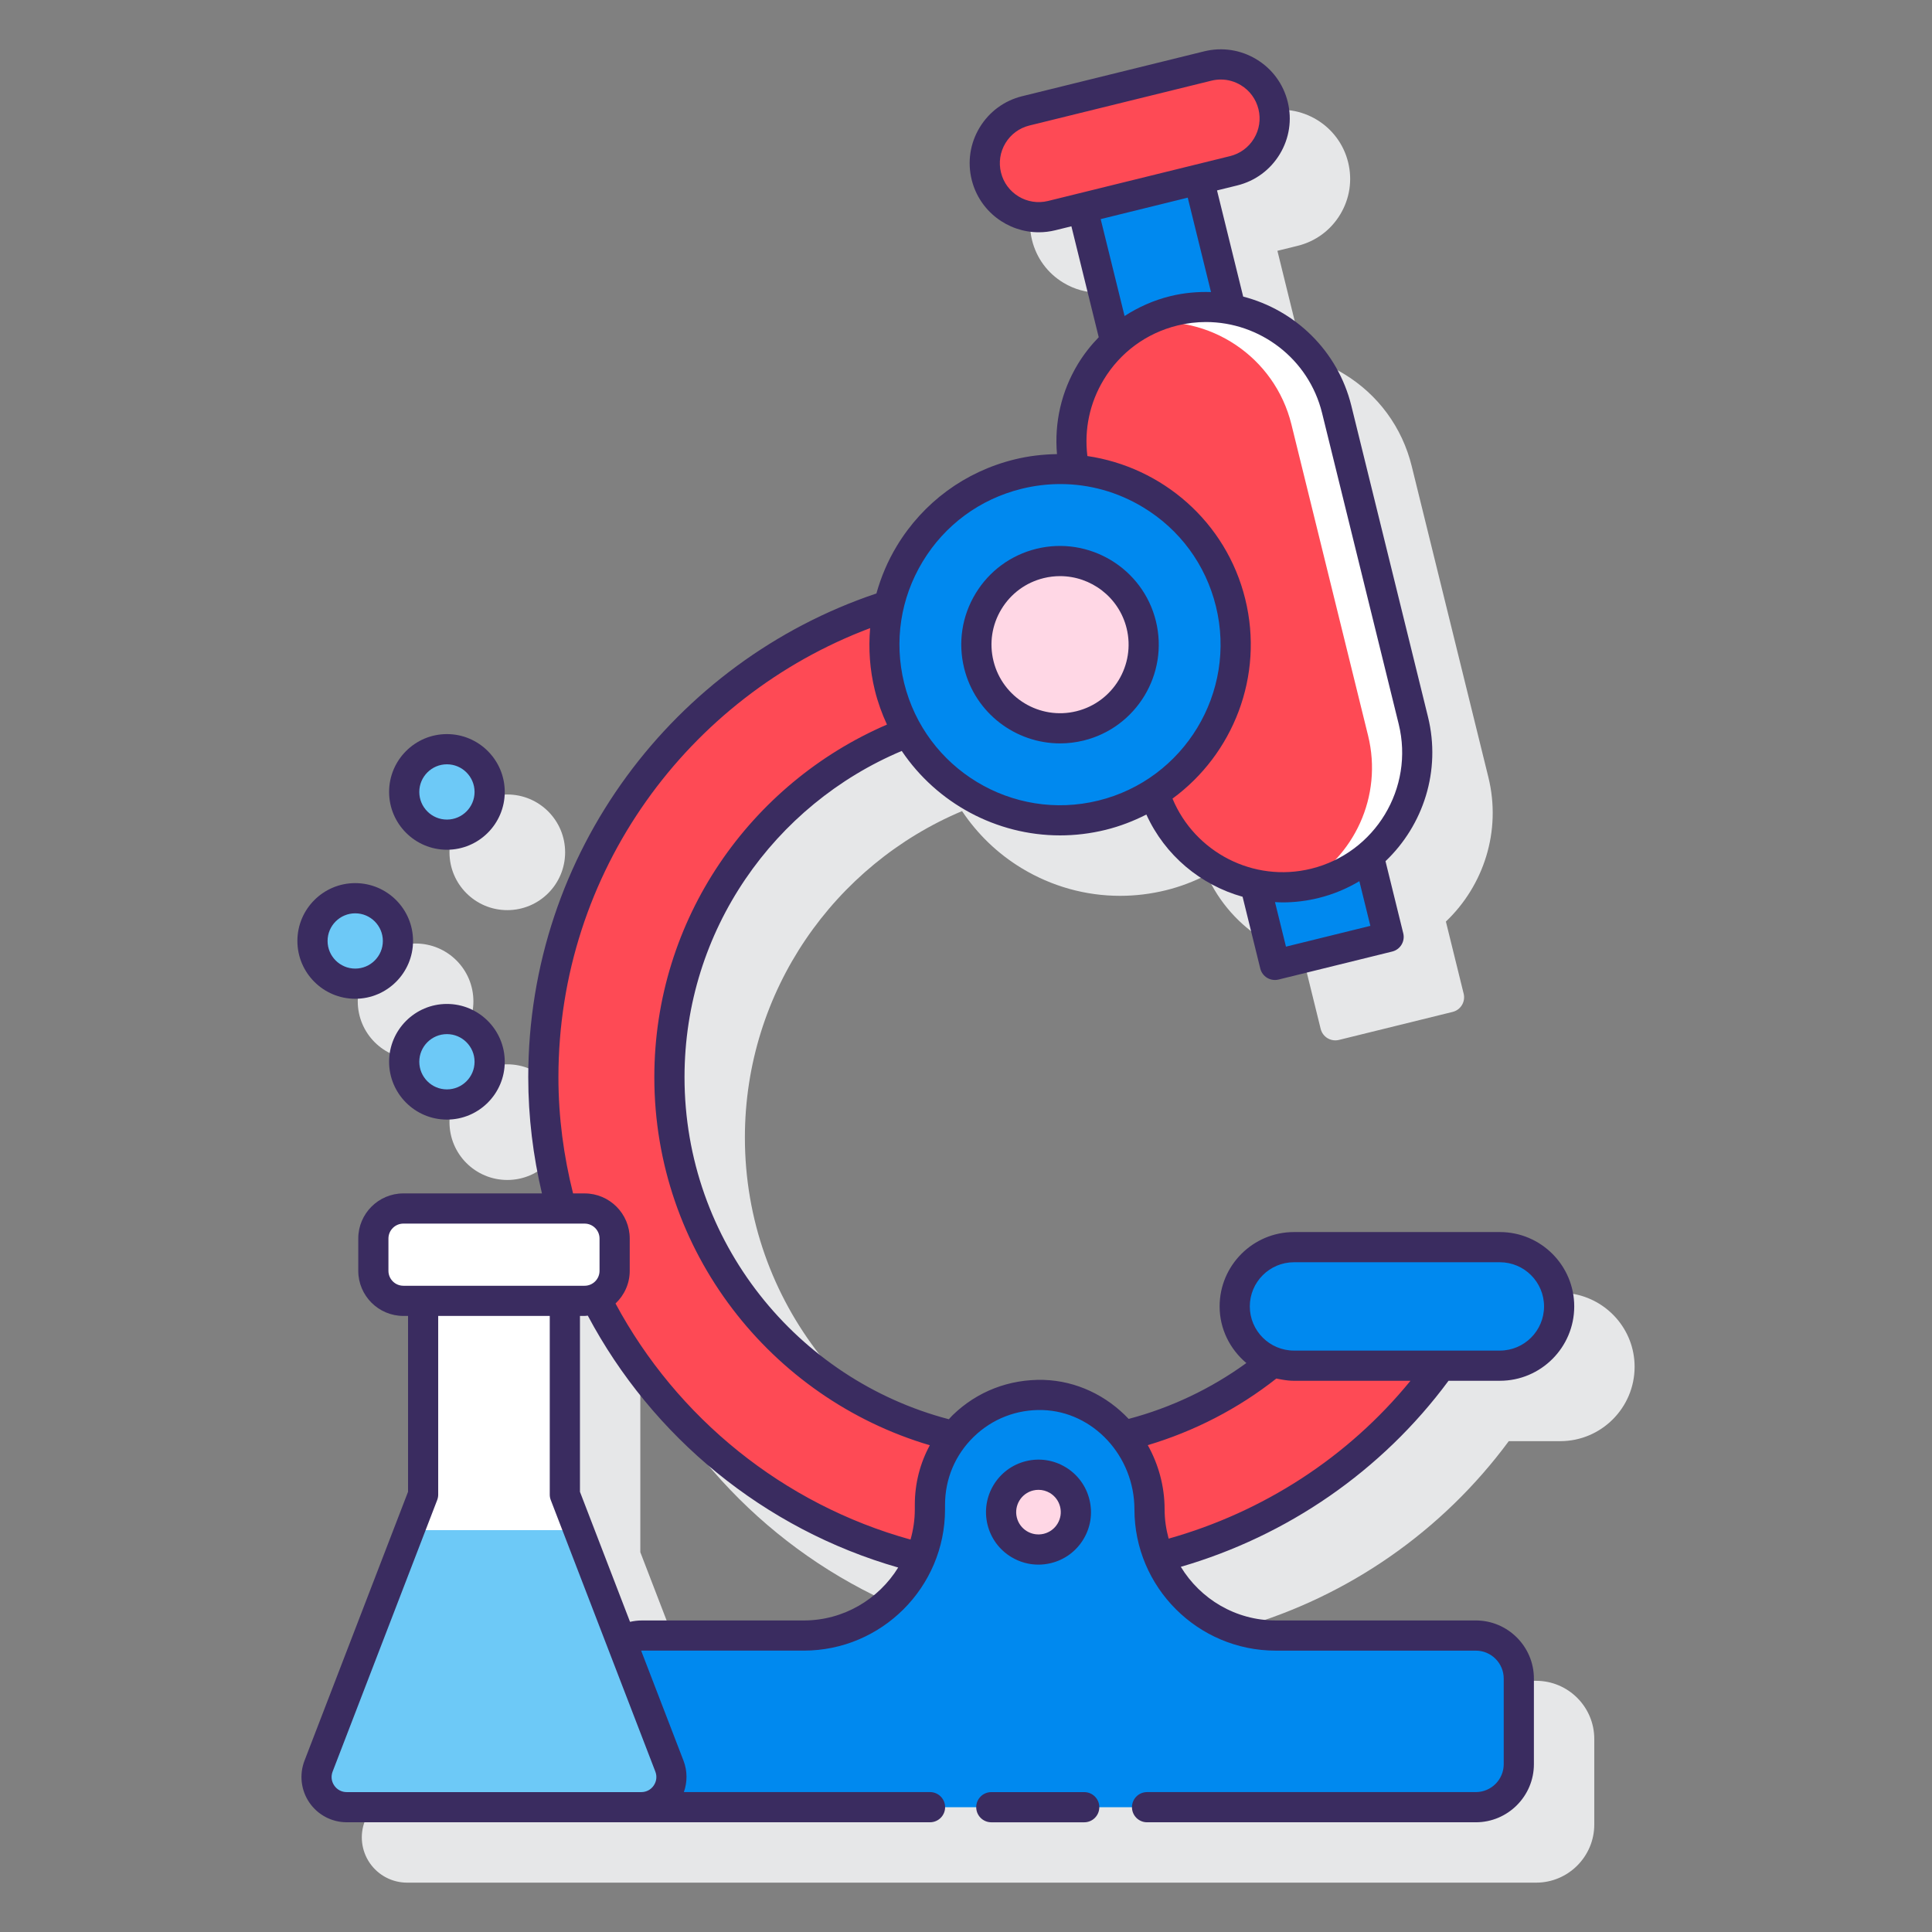 <?xml version="1.0"?>
<svg xmlns="http://www.w3.org/2000/svg" xmlns:xlink="http://www.w3.org/1999/xlink" xmlns:svgjs="http://svgjs.com/svgjs" version="1.1" width="512" height="512" x="0" y="0" viewBox="0 0 128 128" style="enable-background:new 0 0 512 512" xml:space="preserve" class=""><rect x="0" y="0" width="128" height="128" fill="#808080" stroke="none"/><g><path xmlns="http://www.w3.org/2000/svg" d="m99.961 95.48h3.409c2.717 0 4.927-2.21 4.927-4.927 0-2.462-1.822-4.49-4.185-4.851-.137-.069-14.382-.075-14.382-.075-2.717 0-4.927 2.21-4.927 4.926 0 1.516.703 2.858 1.784 3.762-2.338 1.701-4.975 2.966-7.79 3.712-1.452-1.548-3.453-2.54-5.66-2.606-2.273-.056-4.396.761-6.016 2.332-.097.094-.182.195-.273.293-10.056-2.642-17.497-11.808-17.497-22.682 0-9.719 5.944-18.075 14.388-21.627 1.015 1.517 2.346 2.813 3.953 3.786 1.998 1.208 4.239 1.828 6.516 1.828 1.015 0 2.036-.123 3.046-.372.955-.236 1.852-.584 2.694-1.012.818 1.811 2.158 3.335 3.896 4.385.787.476 1.623.835 2.486 1.075l1.168 4.739c.063.257.227.479.453.617.157.095.337.144.518.144.08 0 .16-.01.239-.029l7.532-1.856c.536-.132.864-.674.731-1.21l-1.177-4.776c2.498-2.376 3.696-5.985 2.814-9.566l-5.078-20.607c-.633-2.573-2.23-4.745-4.498-6.116-.843-.51-1.741-.884-2.669-1.123l-1.731-7.027 1.338-.33c1.187-.292 2.188-1.029 2.82-2.075.633-1.046.82-2.275.527-3.462-.604-2.45-3.088-3.948-5.536-3.348l-12.058 2.971c-2.449.604-3.951 3.087-3.348 5.537.292 1.187 1.029 2.188 2.074 2.82.724.438 1.535.662 2.359.662.367 0 .736-.045 1.103-.135l1.07-.264 1.813 7.357c-1.955 2.019-3.015 4.824-2.77 7.735-.932.015-1.875.122-2.817.354-3.277.808-6.044 2.843-7.791 5.731-.602.996-1.048 2.055-1.354 3.147-13.39 4.499-23.066 17.159-23.066 32.046 0 2.65.316 5.227.896 7.703h-9.168c-1.648 0-2.99 1.341-2.99 2.99v2.138c0 1.649 1.341 2.99 2.99 2.99h.308v11.651l-6.861 17.817c-.355.923-.233 1.961.326 2.776.56.815 1.484 1.302 2.473 1.302h74.803c2.124 0 3.852-1.728 3.852-3.851v-5.67c0-2.123-1.728-3.851-3.852-3.851h-13.252c-2.659 0-4.985-1.421-6.28-3.539 7.092-2.051 13.316-6.378 17.72-12.339zm-42.714 15.88h-10.727c-.269 0-.53.028-.784.081l-3.313-8.604v-11.652h.308c.068 0 .132-.016.2-.02 4.265 8.031 11.673 14.142 20.574 16.693-1.3 2.097-3.615 3.502-6.258 3.502z" fill="#e6e7e8" data-original="#e6e7e8" style=""/><circle xmlns="http://www.w3.org/2000/svg" cx="33.61" cy="74.345" fill="#e6e7e8" r="3.831" data-original="#e6e7e8" style=""/><circle xmlns="http://www.w3.org/2000/svg" cx="33.61" cy="56.468" fill="#e6e7e8" r="3.831" data-original="#e6e7e8" style=""/><circle xmlns="http://www.w3.org/2000/svg" cx="27.533" cy="66.341" fill="#e6e7e8" r="3.831" data-original="#e6e7e8" style=""/><path xmlns="http://www.w3.org/2000/svg" d="m76.159 99.997c0 1.13.227 2.205.633 3.188 7.532-1.881 14.152-6.377 18.677-12.705h-9.739c-.488 0-.951-.1-1.382-.263-2.873 2.368-6.265 4.047-9.911 4.915 1.076 1.337 1.722 3.045 1.722 4.865z" fill="#fe4a55" data-original="#fa759e" style="" class=""/><path xmlns="http://www.w3.org/2000/svg" d="m60.966 103.216c.414-.991.644-2.078.644-3.218v-.305c0-1.716.6-3.288 1.593-4.532-10.792-2.54-18.851-12.241-18.851-23.796 0-10.435 6.573-19.359 15.795-22.862-.529-.921-.947-1.925-1.214-3.008-.453-1.838-.431-3.678-.03-5.404-13.265 4.208-22.905 16.635-22.905 31.274 0 15.387 10.652 28.328 24.968 31.851z" fill="#fe4a55" data-original="#fa759e" style="" class=""/><path xmlns="http://www.w3.org/2000/svg" d="m99.37 90.48h-13.64c-2.169 0-3.927-1.758-3.927-3.927 0-2.169 1.758-3.927 3.927-3.927h13.64c2.169 0 3.927 1.758 3.927 3.927 0 2.169-1.758 3.927-3.927 3.927z" fill="#0089ef" data-original="#0089ef" style="" class=""/><path xmlns="http://www.w3.org/2000/svg" d="m97.774 108.36h-13.253c-4.618 0-8.362-3.744-8.362-8.362 0-3.983-3.069-7.457-7.051-7.576-4.12-.124-7.498 3.179-7.498 7.271v.305c0 4.618-3.744 8.362-8.362 8.362h-10.728c-.496 0-.956.138-1.362.361l3.193 8.292c.503 1.305-.456 2.706-1.851 2.717.007 0 .013.002.019.002h55.254c1.574 0 2.851-1.276 2.851-2.851v-5.67c.001-1.575-1.276-2.851-2.85-2.851z" fill="#0089ef" data-original="#0089ef" style="" class=""/><circle xmlns="http://www.w3.org/2000/svg" cx="68.802" cy="100.182" fill="#ffd7e5" r="2.477" data-original="#ffd7e5" style="" class=""/><path xmlns="http://www.w3.org/2000/svg" d="m77.765 20.595c1.28-.315 2.562-.329 3.778-.1l-2.122-8.611-7.708 1.899 2.185 8.87c1.063-.966 2.374-1.69 3.867-2.058z" fill="#0089ef" data-original="#0089ef" style="" class=""/><path xmlns="http://www.w3.org/2000/svg" d="m81.731 11.316-12.058 2.971c-1.917.472-3.854-.699-4.326-2.616-.472-1.917.699-3.854 2.616-4.326l12.058-2.971c1.917-.472 3.854.699 4.326 2.616.472 1.917-.699 3.854-2.616 4.326z" fill="#fe4a55" data-original="#fa759e" style="" class=""/><path xmlns="http://www.w3.org/2000/svg" d="m87.11 58.526c-1.344.331-2.689.328-3.958.062l1.316 5.341 7.532-1.857-1.321-5.36c-1.007.841-2.209 1.479-3.569 1.814z" fill="#0089ef" data-original="#0089ef" style="" class=""/><path xmlns="http://www.w3.org/2000/svg" d="m93.637 47.731-5.077-20.608c-1.179-4.783-6.012-7.706-10.795-6.527-4.693 1.156-7.585 5.831-6.579 10.525 4.847.399 9.116 3.824 10.344 8.807 1.226 4.978-.958 9.989-5.056 12.596 1.393 4.467 6.033 7.137 10.637 6.003 4.783-1.18 7.705-6.013 6.526-10.796z" fill="#fe4a55" data-original="#fa759e" style="" class=""/><path xmlns="http://www.w3.org/2000/svg" d="m93.637 47.731-5.077-20.608c-1.179-4.783-6.012-7.706-10.795-6.527-.758.187-1.462.474-2.117.829 4.482-.64 8.807 2.209 9.913 6.698l5.077 20.608c.992 4.026-.927 8.078-4.41 9.966.294-.042.588-.098.882-.171 4.784-1.179 7.706-6.012 6.527-10.795z" fill="#ffffff" data-original="#ffffff" style="" class=""/><circle xmlns="http://www.w3.org/2000/svg" cx="70.231" cy="42.711" fill="#0089ef" r="11.636" data-original="#0089ef" style="" class=""/><circle xmlns="http://www.w3.org/2000/svg" cx="70.231" cy="42.711" fill="#ffd7e5" r="5.541" data-original="#ffd7e5" style="" class=""/><path xmlns="http://www.w3.org/2000/svg" d="m44.351 117.013-6.928-17.991v-12.837h-9.39v12.837l-6.928 17.991c-.505 1.31.462 2.719 1.866 2.719h19.514c1.404 0 2.371-1.409 1.866-2.719z" fill="#ffffff" data-original="#ffffff" style="" class=""/><path xmlns="http://www.w3.org/2000/svg" d="m27.126 101.377-6.021 15.636c-.505 1.31.462 2.719 1.866 2.719h19.514c1.404 0 2.371-1.409 1.866-2.719l-6.021-15.636z" fill="#6dc9f7" data-original="#6dc9f7" style=""/><path xmlns="http://www.w3.org/2000/svg" d="m38.731 86.185h-12.006c-1.099 0-1.99-.891-1.99-1.99v-2.138c0-1.099.891-1.99 1.99-1.99h12.006c1.099 0 1.99.891 1.99 1.99v2.138c0 1.099-.891 1.99-1.99 1.99z" fill="#ffffff" data-original="#ffffff" style="" class=""/><circle xmlns="http://www.w3.org/2000/svg" cx="29.61" cy="70.345" fill="#6dc9f7" r="2.831" data-original="#6dc9f7" style=""/><circle xmlns="http://www.w3.org/2000/svg" cx="29.61" cy="52.468" fill="#6dc9f7" r="2.831" data-original="#6dc9f7" style=""/><circle xmlns="http://www.w3.org/2000/svg" cx="23.533" cy="62.341" fill="#6dc9f7" r="2.831" data-original="#6dc9f7" style=""/><g xmlns="http://www.w3.org/2000/svg" fill="#3a2c60"><path d="m95.969 91.48h3.401c2.717 0 4.927-2.21 4.927-4.927 0-2.716-2.21-4.926-4.927-4.926h-13.64c-2.717 0-4.927 2.21-4.927 4.926 0 1.51.698 2.847 1.771 3.752-2.359 1.712-5.007 2.962-7.798 3.701-1.45-1.535-3.442-2.519-5.639-2.585-2.277-.056-4.396.761-6.016 2.332-.091.088-.171.184-.257.275-10.061-2.638-17.513-11.787-17.513-22.665 0-9.718 5.951-18.059 14.392-21.611 2.328 3.459 6.268 5.595 10.488 5.595.997 0 2.011-.12 3.021-.368.957-.236 1.854-.586 2.698-1.014 1.23 2.709 3.6 4.673 6.375 5.448l1.171 4.753c.063.257.227.479.453.617.157.095.337.144.518.144.08 0 .16-.01.239-.029l7.532-1.856c.536-.132.864-.674.731-1.21l-1.176-4.776c2.498-2.376 3.696-5.986 2.814-9.566l-5.077-20.608c-.904-3.664-3.746-6.348-7.166-7.232l-1.733-7.034 1.339-.33c1.187-.292 2.188-1.029 2.82-2.075s.819-2.275.526-3.461c-.292-1.187-1.028-2.188-2.074-2.821s-2.277-.819-3.462-.528l-12.056 2.972c-1.187.292-2.188 1.029-2.82 2.075s-.82 2.275-.527 3.461c.513 2.083 2.387 3.48 4.443 3.48.36 0 .728-.043 1.094-.133l1.069-.263 1.811 7.349c-.519.535-.987 1.126-1.383 1.78-1.098 1.817-1.564 3.888-1.383 5.964-.933.015-1.876.122-2.819.354-3.277.808-6.044 2.843-7.791 5.731-.603.997-1.048 2.056-1.354 3.148-13.39 4.499-23.066 17.158-23.066 32.044 0 2.652.325 5.226.906 7.703h-9.178c-1.648 0-2.99 1.341-2.99 2.99v2.138c0 1.649 1.341 2.99 2.99 2.99h.308v11.651l-6.861 17.817c-.355.923-.233 1.961.326 2.776.56.815 1.484 1.302 2.474 1.302h19.514c.005 0 .01-.002.016-.002.007 0 .013.002.02.002h19.093c.552 0 1-.448 1-1s-.448-1-1-1h-16.308c.236-.666.237-1.402-.023-2.078l-2.806-7.288c.014 0 .027-.006.042-.006h10.728c5.163 0 9.362-4.2 9.362-9.362v-.305c0-1.711.677-3.311 1.905-4.503 1.227-1.192 2.855-1.821 4.562-1.768 3.354.101 6.081 3.051 6.081 6.577 0 5.163 4.2 9.362 9.362 9.362h13.254c1.021 0 1.851.83 1.851 1.851v5.67c0 1.021-.83 1.851-1.851 1.851h-21.779c-.553 0-1 .448-1 1s.447 1 1 1h21.778c2.123 0 3.851-1.728 3.851-3.851v-5.67c0-2.123-1.728-3.851-3.851-3.851h-13.254c-2.664 0-4.995-1.427-6.288-3.553 7.034-2.044 13.307-6.332 17.737-12.326zm-10.77-28.762-.727-2.952c.168.009.336.02.505.02.783 0 1.578-.094 2.372-.289.979-.241 1.888-.623 2.712-1.116l.729 2.959zm-15.765-49.403c-1.381.34-2.777-.505-3.116-1.884-.165-.668-.06-1.36.296-1.948.356-.589.92-1.003 1.588-1.168l12.058-2.97c.206-.051.414-.076.62-.076.464 0 .921.126 1.328.373.589.356 1.003.919 1.168 1.587.164.668.06 1.36-.297 1.948-.355.588-.919 1.003-1.587 1.167zm3.489 1.201 5.768-1.421 1.541 6.255c-.891-.03-1.798.05-2.705.273-1.091.269-2.104.721-3.021 1.314zm.199 10.642c1.094-1.81 2.828-3.086 4.883-3.592.634-.156 1.269-.231 1.894-.231 3.559 0 6.803 2.42 7.691 6.026l5.077 20.608c1.045 4.24-1.556 8.54-5.796 9.585-3.84.946-7.714-1.103-9.19-4.644 4.01-2.937 6.08-8.105 4.819-13.222-1.264-5.134-5.523-8.75-10.458-9.474-.217-1.754.151-3.519 1.08-5.056zm-11.993 12.049c1.47-2.431 3.799-4.144 6.557-4.824.851-.209 1.71-.313 2.563-.313 1.916 0 3.803.521 5.484 1.539 2.432 1.47 4.145 3.799 4.824 6.558 1.402 5.694-2.089 11.469-7.783 12.872-5.696 1.406-11.468-2.088-12.872-7.783-.678-2.759-.243-5.617 1.227-8.049zm-24.132 34.158c0-13.61 8.607-25.22 20.652-29.751-.118 1.364-.025 2.751.312 4.119.196.797.471 1.553.803 2.272-9.051 3.904-15.413 12.893-15.413 23.36 0 11.531 7.718 21.272 18.252 24.387-.649 1.194-.994 2.539-.994 3.94v.305c0 .695-.103 1.366-.284 2.004-8.442-2.339-15.478-8.074-19.545-15.64.576-.545.941-1.312.941-2.166v-2.138c0-1.648-1.341-2.99-2.99-2.99h-.764c-.619-2.469-.97-5.044-.97-7.702zm-11.262 12.83v-2.138c0-.546.444-.99.99-.99h12.006c.546 0 .99.444.99.99v2.138c0 .546-.444.99-.99.99h-1.305c-.001 0-.002 0-.002 0h-9.391c-.001 0-.002 0-.002 0h-1.305c-.547 0-.991-.444-.991-.99zm17.574 34.103c-.189.276-.49.434-.825.434h-19.513c-.334 0-.635-.158-.825-.434s-.229-.613-.109-.925l6.928-17.991c.044-.115.067-.236.067-.359v-11.838h7.391v11.837c0 .123.022.245.067.359l6.928 17.991c.12.313.081.65-.109.926zm9.938-10.938h-10.727c-.269 0-.528.035-.779.091l-3.317-8.615v-11.651h.308c.072 0 .14-.016.211-.021 4.266 8.028 11.666 14.138 20.565 16.689-1.299 2.1-3.615 3.507-6.261 3.507zm32.483-23.733h13.64c1.614 0 2.927 1.312 2.927 2.926s-1.312 2.927-2.927 2.927h-13.64c-1.614 0-2.927-1.313-2.927-2.927s1.313-2.926 2.927-2.926zm-8.304 18.312c-.17-.62-.268-1.268-.268-1.941 0-1.54-.411-2.992-1.115-4.253 3.071-.917 5.971-2.404 8.518-4.413.019.005.038.006.056.011.094.022.189.038.285.054.276.05.553.084.828.084h7.717c-4.148 5.087-9.779 8.697-16.021 10.458z" fill="#3a2c60" data-original="#3a2c60" style=""/><path d="m71.832 118.732h-6.155c-.552 0-1 .448-1 1s.448 1 1 1h6.155c.553 0 1-.448 1-1s-.447-1-1-1z" fill="#3a2c60" data-original="#3a2c60" style=""/><path d="m67.002 103.158c.55.333 1.167.503 1.793.503.279 0 .561-.034.839-.102.901-.222 1.663-.782 2.144-1.577s.623-1.729.4-2.631c-.222-.902-.782-1.663-1.577-2.144s-1.729-.624-2.631-.401c-1.861.458-3.003 2.347-2.544 4.208.221.902.782 1.663 1.576 2.144zm1.446-4.41c.118-.029.237-.043.355-.043.267 0 .528.072.763.213.337.205.575.528.67.911.094.383.033.78-.171 1.118-.204.337-.527.575-.91.67-.385.093-.781.034-1.118-.17-.338-.204-.575-.527-.67-.911-.194-.791.29-1.594 1.081-1.788z" fill="#3a2c60" data-original="#3a2c60" style=""/><path d="m70.231 49.252c.517 0 1.041-.062 1.564-.19 3.501-.863 5.648-4.414 4.786-7.916s-4.417-5.645-7.916-4.787c-1.696.418-3.129 1.472-4.033 2.967s-1.171 3.253-.753 4.949c.735 2.979 3.414 4.977 6.352 4.977zm-3.886-8.891c.628-1.038 1.622-1.769 2.8-2.059.363-.09.728-.132 1.086-.132 2.04 0 3.9 1.387 4.41 3.455.599 2.431-.893 4.896-3.323 5.495-2.432.601-4.896-.892-5.496-3.323-.291-1.178-.105-2.398.523-3.436z" fill="#3a2c60" data-original="#3a2c60" style=""/><path d="m29.61 66.514c-2.112 0-3.831 1.718-3.831 3.831s1.718 3.831 3.831 3.831 3.831-1.718 3.831-3.831-1.718-3.831-3.831-3.831zm0 5.661c-1.009 0-1.831-.821-1.831-1.831s.821-1.831 1.831-1.831 1.831.821 1.831 1.831-.821 1.831-1.831 1.831z" fill="#3a2c60" data-original="#3a2c60" style=""/><path d="m29.61 56.298c2.112 0 3.831-1.718 3.831-3.831s-1.718-3.831-3.831-3.831-3.831 1.718-3.831 3.831 1.719 3.831 3.831 3.831zm0-5.661c1.009 0 1.831.821 1.831 1.831s-.821 1.831-1.831 1.831-1.831-.821-1.831-1.831.822-1.831 1.831-1.831z" fill="#3a2c60" data-original="#3a2c60" style=""/><path d="m23.534 66.171c2.112 0 3.831-1.718 3.831-3.831s-1.718-3.831-3.831-3.831-3.831 1.718-3.831 3.831 1.718 3.831 3.831 3.831zm0-5.661c1.009 0 1.831.821 1.831 1.831s-.821 1.831-1.831 1.831-1.831-.821-1.831-1.831.821-1.831 1.831-1.831z" fill="#3a2c60" data-original="#3a2c60" style=""/></g></g></svg>
